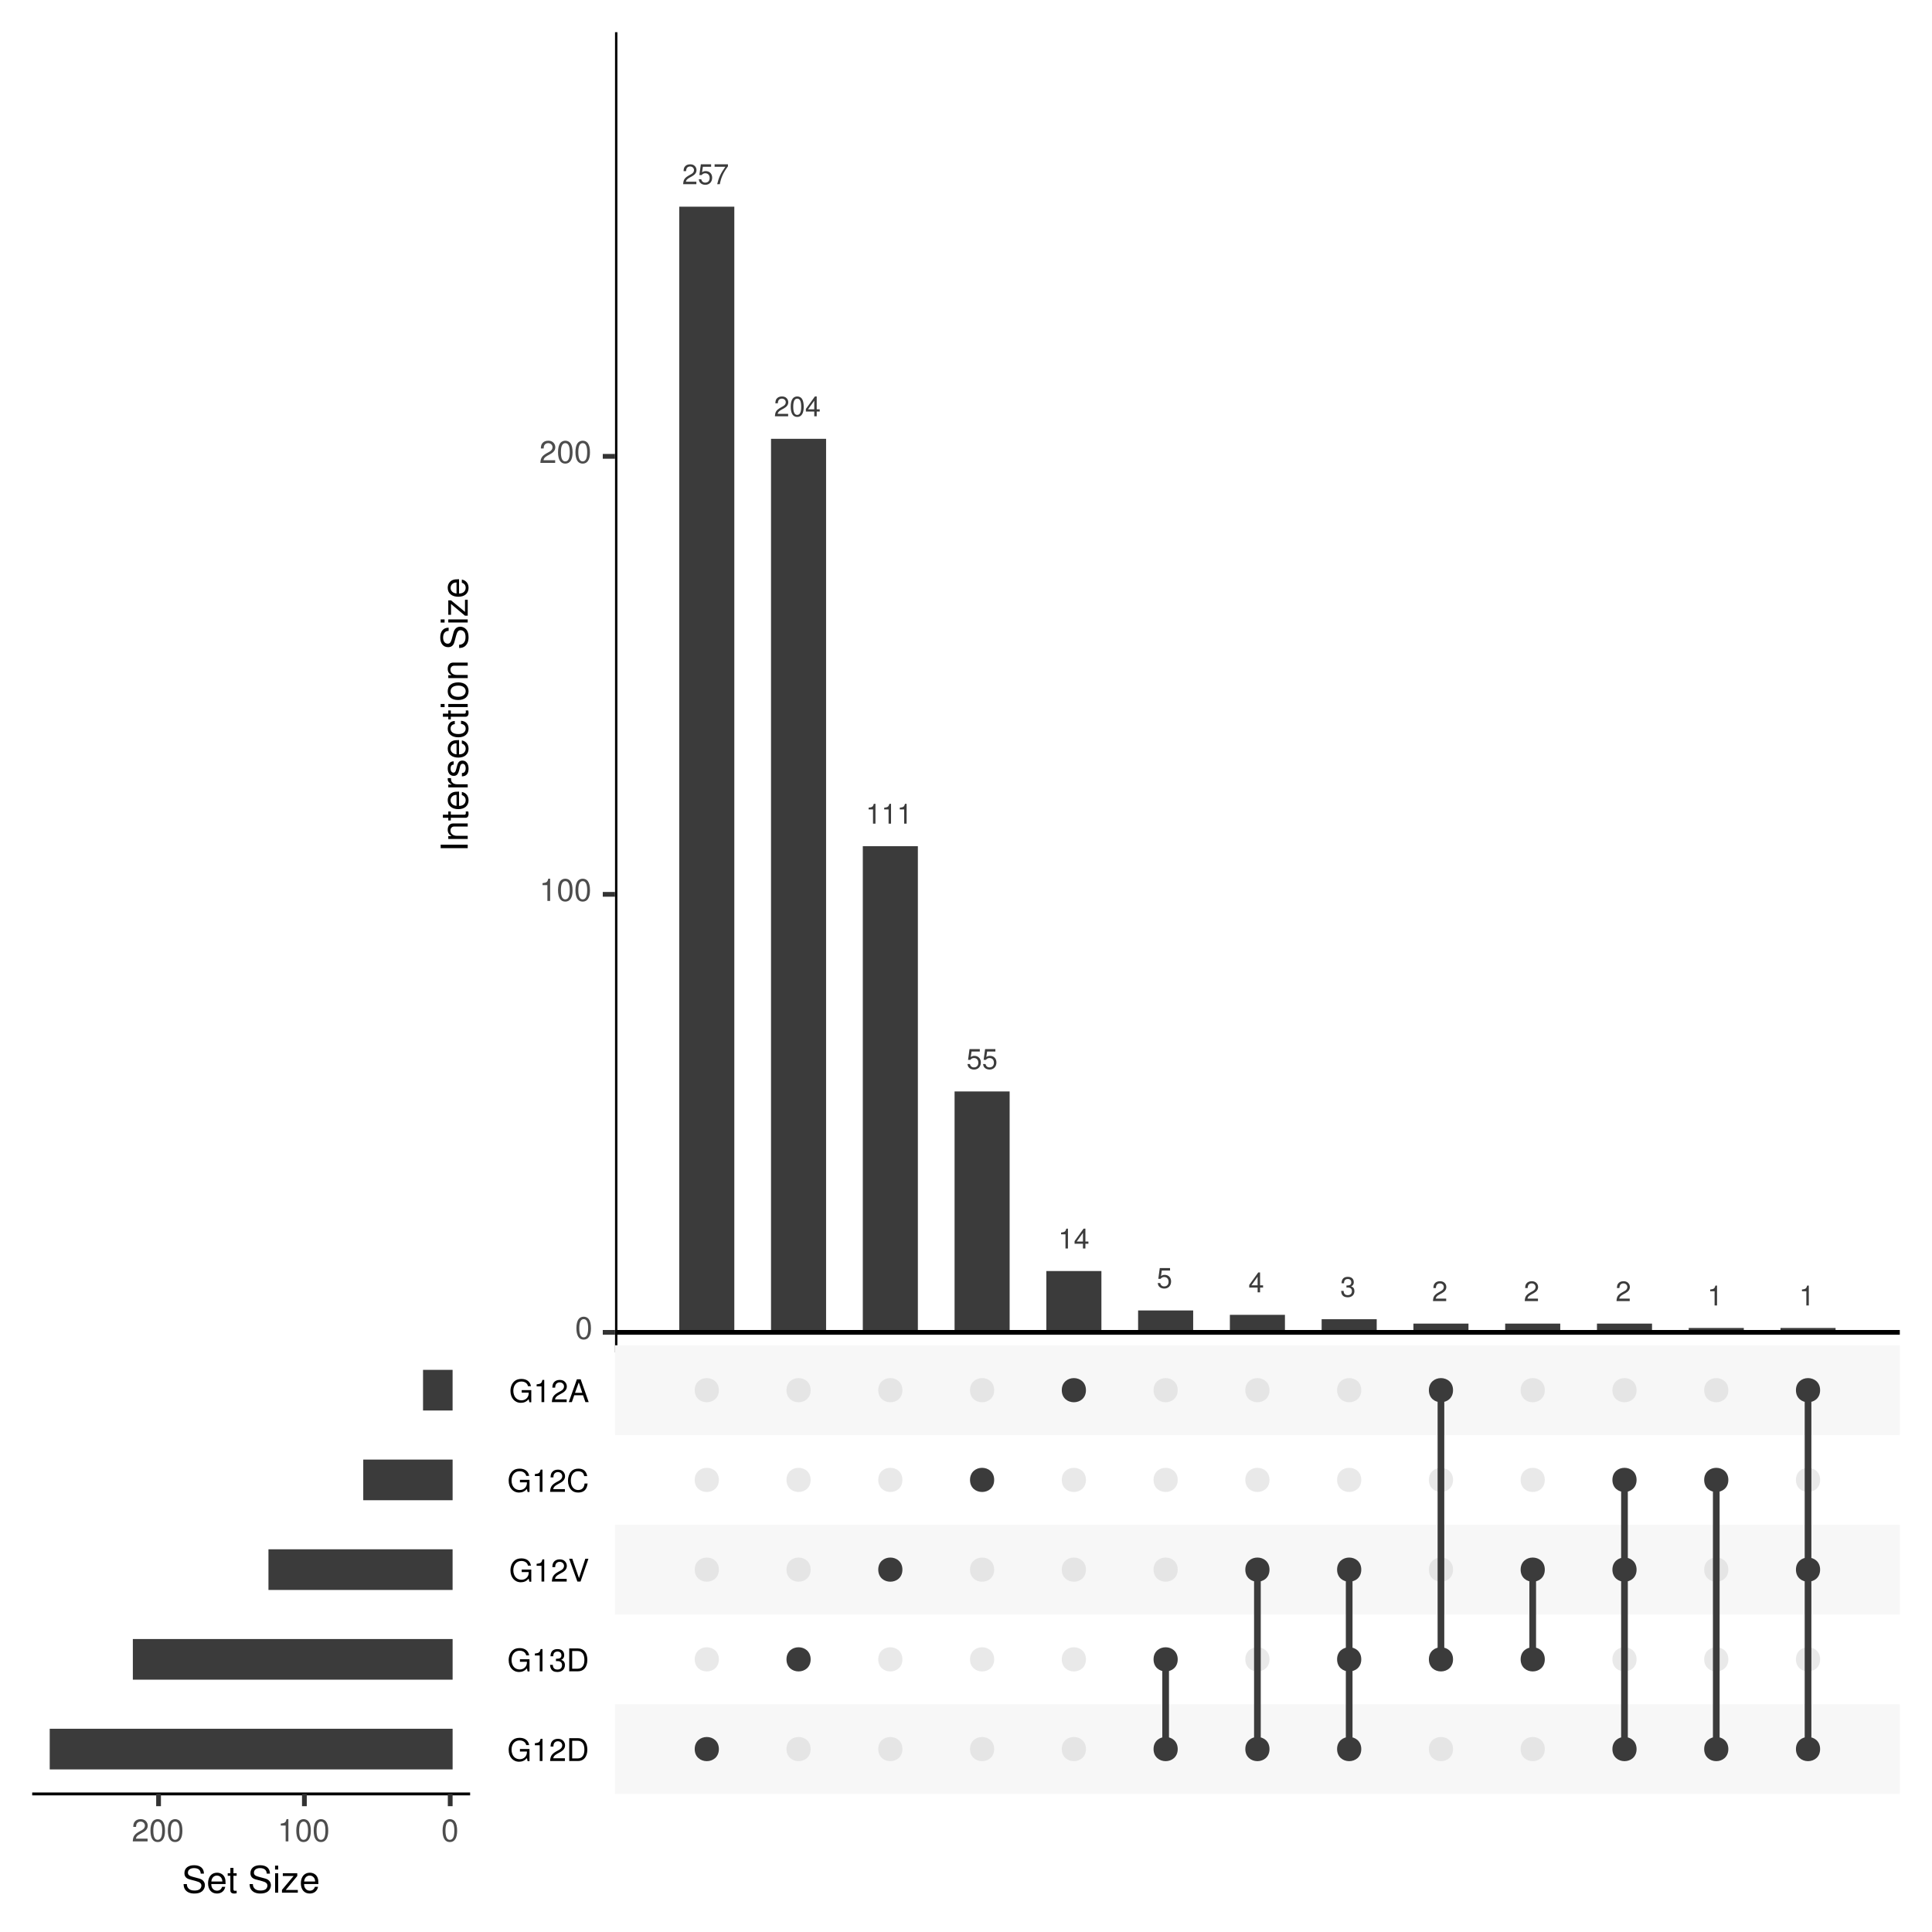 <?xml version="1.0" encoding="UTF-8"?>
<svg xmlns="http://www.w3.org/2000/svg" xmlns:xlink="http://www.w3.org/1999/xlink" width="432pt" height="432pt" viewBox="0 0 432 432" version="1.1">
<defs>
<g>
<symbol overflow="visible" id="glyph0-0">
<path style="stroke:none;" d=""/>
</symbol>
<symbol overflow="visible" id="glyph0-1">
<path style="stroke:none;" d="M 3.172 -0.547 L 0.828 -0.547 C 0.891 -0.906 1.094 -1.141 1.641 -1.453 L 2.266 -1.797 C 2.875 -2.141 3.203 -2.594 3.203 -3.141 C 3.203 -3.516 3.047 -3.859 2.781 -4.094 C 2.531 -4.328 2.203 -4.438 1.781 -4.438 C 1.219 -4.438 0.797 -4.234 0.547 -3.859 C 0.391 -3.625 0.328 -3.359 0.312 -2.906 L 0.859 -2.906 C 0.891 -3.203 0.922 -3.391 1 -3.531 C 1.141 -3.797 1.422 -3.953 1.766 -3.953 C 2.266 -3.953 2.641 -3.609 2.641 -3.125 C 2.641 -2.781 2.438 -2.469 2.031 -2.25 L 1.453 -1.922 C 0.531 -1.391 0.266 -0.984 0.219 0 L 3.172 0 Z M 3.172 -0.547 "/>
</symbol>
<symbol overflow="visible" id="glyph0-2">
<path style="stroke:none;" d="M 2.984 -4.438 L 0.688 -4.438 L 0.359 -2.031 L 0.859 -2.031 C 1.125 -2.328 1.328 -2.438 1.672 -2.438 C 2.281 -2.438 2.656 -2.031 2.656 -1.375 C 2.656 -0.734 2.281 -0.344 1.672 -0.344 C 1.203 -0.344 0.906 -0.594 0.766 -1.094 L 0.219 -1.094 C 0.297 -0.734 0.359 -0.547 0.484 -0.391 C 0.734 -0.047 1.188 0.141 1.688 0.141 C 2.594 0.141 3.219 -0.5 3.219 -1.453 C 3.219 -2.328 2.625 -2.922 1.781 -2.922 C 1.469 -2.922 1.219 -2.844 0.953 -2.656 L 1.141 -3.891 L 2.984 -3.891 Z M 2.984 -4.438 "/>
</symbol>
<symbol overflow="visible" id="glyph0-3">
<path style="stroke:none;" d="M 3.266 -4.438 L 0.281 -4.438 L 0.281 -3.891 L 2.688 -3.891 C 1.625 -2.391 1.203 -1.453 0.859 0 L 1.453 0 C 1.703 -1.422 2.25 -2.641 3.266 -3.984 Z M 3.266 -4.438 "/>
</symbol>
<symbol overflow="visible" id="glyph0-4">
<path style="stroke:none;" d="M 1.719 -4.438 C 1.312 -4.438 0.938 -4.266 0.703 -3.953 C 0.406 -3.562 0.266 -2.969 0.266 -2.156 C 0.266 -0.656 0.766 0.141 1.719 0.141 C 2.656 0.141 3.172 -0.656 3.172 -2.109 C 3.172 -2.969 3.031 -3.547 2.75 -3.953 C 2.516 -4.266 2.141 -4.438 1.719 -4.438 Z M 1.719 -3.953 C 2.312 -3.953 2.609 -3.359 2.609 -2.156 C 2.609 -0.906 2.328 -0.312 1.703 -0.312 C 1.125 -0.312 0.828 -0.922 0.828 -2.141 C 0.828 -3.359 1.125 -3.953 1.719 -3.953 Z M 1.719 -3.953 "/>
</symbol>
<symbol overflow="visible" id="glyph0-5">
<path style="stroke:none;" d="M 2.047 -1.062 L 2.047 0 L 2.594 0 L 2.594 -1.062 L 3.266 -1.062 L 3.266 -1.562 L 2.594 -1.562 L 2.594 -4.438 L 2.188 -4.438 L 0.172 -1.641 L 0.172 -1.062 Z M 2.047 -1.562 L 0.656 -1.562 L 2.047 -3.5 Z M 2.047 -1.562 "/>
</symbol>
<symbol overflow="visible" id="glyph0-6">
<path style="stroke:none;" d="M 1.625 -3.172 L 1.625 0 L 2.172 0 L 2.172 -4.438 L 1.812 -4.438 C 1.609 -3.766 1.484 -3.672 0.641 -3.562 L 0.641 -3.172 Z M 1.625 -3.172 "/>
</symbol>
<symbol overflow="visible" id="glyph0-7">
<path style="stroke:none;" d="M 1.391 -2.031 L 1.453 -2.031 L 1.688 -2.047 C 2.297 -2.047 2.609 -1.766 2.609 -1.234 C 2.609 -0.672 2.266 -0.344 1.688 -0.344 C 1.078 -0.344 0.797 -0.641 0.75 -1.297 L 0.203 -1.297 C 0.219 -0.938 0.281 -0.703 0.391 -0.5 C 0.625 -0.078 1.062 0.141 1.672 0.141 C 2.578 0.141 3.172 -0.406 3.172 -1.234 C 3.172 -1.797 2.953 -2.125 2.422 -2.297 C 2.828 -2.469 3.031 -2.781 3.031 -3.219 C 3.031 -3.984 2.531 -4.438 1.688 -4.438 C 0.797 -4.438 0.312 -3.953 0.297 -3 L 0.844 -3 C 0.859 -3.281 0.875 -3.422 0.953 -3.562 C 1.078 -3.812 1.344 -3.953 1.688 -3.953 C 2.188 -3.953 2.469 -3.672 2.469 -3.203 C 2.469 -2.891 2.359 -2.703 2.125 -2.594 C 1.969 -2.531 1.766 -2.516 1.391 -2.5 Z M 1.391 -2.031 "/>
</symbol>
<symbol overflow="visible" id="glyph1-0">
<path style="stroke:none;" d=""/>
</symbol>
<symbol overflow="visible" id="glyph1-1">
<path style="stroke:none;" d="M 1.922 -4.969 C 1.469 -4.969 1.047 -4.766 0.781 -4.422 C 0.469 -3.984 0.297 -3.312 0.297 -2.406 C 0.297 -0.734 0.859 0.156 1.922 0.156 C 2.969 0.156 3.547 -0.734 3.547 -2.359 C 3.547 -3.328 3.391 -3.969 3.062 -4.422 C 2.812 -4.766 2.391 -4.969 1.922 -4.969 Z M 1.922 -4.422 C 2.594 -4.422 2.922 -3.75 2.922 -2.422 C 2.922 -1.016 2.594 -0.344 1.906 -0.344 C 1.266 -0.344 0.938 -1.031 0.938 -2.391 C 0.938 -3.75 1.266 -4.422 1.922 -4.422 Z M 1.922 -4.422 "/>
</symbol>
<symbol overflow="visible" id="glyph1-2">
<path style="stroke:none;" d="M 1.812 -3.531 L 1.812 0 L 2.422 0 L 2.422 -4.969 L 2.016 -4.969 C 1.812 -4.203 1.672 -4.094 0.719 -3.969 L 0.719 -3.531 Z M 1.812 -3.531 "/>
</symbol>
<symbol overflow="visible" id="glyph1-3">
<path style="stroke:none;" d="M 3.547 -0.609 L 0.938 -0.609 C 1 -1.016 1.219 -1.281 1.828 -1.625 L 2.531 -2.016 C 3.219 -2.391 3.578 -2.891 3.578 -3.5 C 3.578 -3.922 3.406 -4.312 3.109 -4.578 C 2.828 -4.844 2.453 -4.969 1.984 -4.969 C 1.359 -4.969 0.891 -4.734 0.609 -4.312 C 0.438 -4.047 0.359 -3.75 0.344 -3.234 L 0.969 -3.234 C 0.984 -3.578 1.031 -3.781 1.109 -3.938 C 1.281 -4.234 1.594 -4.422 1.969 -4.422 C 2.531 -4.422 2.953 -4.031 2.953 -3.5 C 2.953 -3.094 2.719 -2.766 2.281 -2.516 L 1.625 -2.156 C 0.594 -1.562 0.297 -1.094 0.234 0 L 3.547 0 Z M 3.547 -0.609 "/>
</symbol>
<symbol overflow="visible" id="glyph1-4">
<path style="stroke:none;" d=""/>
</symbol>
<symbol overflow="visible" id="glyph1-5">
<path style="stroke:none;" d="M 4.969 -2.688 L 2.828 -2.688 L 2.828 -2.125 L 4.391 -2.125 L 4.391 -1.984 C 4.391 -1.078 3.719 -0.406 2.781 -0.406 C 2.266 -0.406 1.797 -0.609 1.5 -0.938 C 1.156 -1.297 0.953 -1.906 0.953 -2.531 C 0.953 -3.781 1.672 -4.609 2.75 -4.609 C 3.531 -4.609 4.094 -4.219 4.234 -3.562 L 4.891 -3.562 C 4.719 -4.594 3.922 -5.188 2.766 -5.188 C 2.141 -5.188 1.625 -5.031 1.234 -4.703 C 0.641 -4.203 0.312 -3.422 0.312 -2.5 C 0.312 -0.938 1.266 0.156 2.641 0.156 C 3.344 0.156 3.891 -0.094 4.391 -0.656 L 4.547 0.031 L 4.969 0.031 Z M 4.969 -2.688 "/>
</symbol>
<symbol overflow="visible" id="glyph1-6">
<path style="stroke:none;" d="M 0.625 0 L 2.594 0 C 3.875 0 4.672 -0.969 4.672 -2.562 C 4.672 -4.141 3.891 -5.109 2.594 -5.109 L 0.625 -5.109 Z M 1.281 -0.578 L 1.281 -4.531 L 2.484 -4.531 C 3.484 -4.531 4.016 -3.844 4.016 -2.547 C 4.016 -1.266 3.484 -0.578 2.484 -0.578 Z M 1.281 -0.578 "/>
</symbol>
<symbol overflow="visible" id="glyph1-7">
<path style="stroke:none;" d="M 1.547 -2.281 L 1.891 -2.281 C 2.562 -2.281 2.906 -1.969 2.906 -1.375 C 2.906 -0.75 2.531 -0.391 1.891 -0.391 C 1.219 -0.391 0.875 -0.719 0.844 -1.438 L 0.219 -1.438 C 0.25 -1.047 0.328 -0.781 0.438 -0.562 C 0.688 -0.078 1.188 0.156 1.859 0.156 C 2.891 0.156 3.547 -0.453 3.547 -1.391 C 3.547 -2.016 3.297 -2.359 2.703 -2.562 C 3.156 -2.75 3.391 -3.094 3.391 -3.594 C 3.391 -4.453 2.828 -4.969 1.891 -4.969 C 0.875 -4.969 0.344 -4.422 0.328 -3.359 L 0.938 -3.359 C 0.953 -3.656 0.984 -3.828 1.062 -3.984 C 1.203 -4.25 1.5 -4.422 1.891 -4.422 C 2.438 -4.422 2.766 -4.109 2.766 -3.578 C 2.766 -3.234 2.641 -3.016 2.359 -2.906 C 2.203 -2.828 1.984 -2.812 1.547 -2.797 Z M 1.547 -2.281 "/>
</symbol>
<symbol overflow="visible" id="glyph1-8">
<path style="stroke:none;" d="M 2.75 0 L 4.516 -5.109 L 3.828 -5.109 L 2.406 -0.781 L 0.906 -5.109 L 0.203 -5.109 L 2.047 0 Z M 2.75 0 "/>
</symbol>
<symbol overflow="visible" id="glyph1-9">
<path style="stroke:none;" d="M 4.641 -3.516 C 4.438 -4.641 3.781 -5.188 2.672 -5.188 C 1.984 -5.188 1.422 -4.969 1.047 -4.547 C 0.594 -4.047 0.344 -3.312 0.344 -2.484 C 0.344 -1.656 0.594 -0.938 1.078 -0.438 C 1.469 -0.031 1.969 0.156 2.641 0.156 C 3.891 0.156 4.578 -0.516 4.734 -1.859 L 4.062 -1.859 C 4.016 -1.516 3.938 -1.281 3.844 -1.078 C 3.625 -0.656 3.188 -0.406 2.641 -0.406 C 1.625 -0.406 0.984 -1.219 0.984 -2.5 C 0.984 -3.812 1.609 -4.609 2.594 -4.609 C 3 -4.609 3.391 -4.484 3.594 -4.297 C 3.781 -4.109 3.891 -3.906 3.969 -3.516 Z M 4.641 -3.516 "/>
</symbol>
<symbol overflow="visible" id="glyph1-10">
<path style="stroke:none;" d="M 3.312 -1.531 L 3.844 0 L 4.578 0 L 2.781 -5.109 L 1.938 -5.109 L 0.125 0 L 0.812 0 L 1.344 -1.531 Z M 3.141 -2.078 L 1.516 -2.078 L 2.359 -4.406 Z M 3.141 -2.078 "/>
</symbol>
<symbol overflow="visible" id="glyph2-0">
<path style="stroke:none;" d=""/>
</symbol>
<symbol overflow="visible" id="glyph2-1">
<path style="stroke:none;" d="M -6.047 -1.609 L -6.047 -0.828 L 0 -0.828 L 0 -1.609 Z M -6.047 -1.609 "/>
</symbol>
<symbol overflow="visible" id="glyph2-2">
<path style="stroke:none;" d="M -4.344 -0.578 L 0 -0.578 L 0 -1.281 L -2.391 -1.281 C -3.281 -1.281 -3.859 -1.75 -3.859 -2.453 C -3.859 -3 -3.531 -3.359 -3.016 -3.359 L 0 -3.359 L 0 -4.047 L -3.281 -4.047 C -4 -4.047 -4.469 -3.5 -4.469 -2.656 C -4.469 -2.016 -4.219 -1.594 -3.625 -1.219 L -4.344 -1.219 Z M -4.344 -0.578 "/>
</symbol>
<symbol overflow="visible" id="glyph2-3">
<path style="stroke:none;" d="M -4.344 -2.109 L -4.344 -1.391 L -5.547 -1.391 L -5.547 -0.703 L -4.344 -0.703 L -4.344 -0.109 L -3.781 -0.109 L -3.781 -0.703 L -0.5 -0.703 C -0.062 -0.703 0.188 -1 0.188 -1.547 C 0.188 -1.703 0.172 -1.875 0.125 -2.109 L -0.453 -2.109 C -0.422 -2.016 -0.422 -1.906 -0.422 -1.781 C -0.422 -1.484 -0.5 -1.391 -0.812 -1.391 L -3.781 -1.391 L -3.781 -2.109 Z M -4.344 -2.109 "/>
</symbol>
<symbol overflow="visible" id="glyph2-4">
<path style="stroke:none;" d="M -1.938 -4.25 C -2.609 -4.25 -3 -4.203 -3.328 -4.078 C -4.047 -3.797 -4.469 -3.141 -4.469 -2.328 C -4.469 -1.109 -3.547 -0.328 -2.109 -0.328 C -0.688 -0.328 0.188 -1.094 0.188 -2.312 C 0.188 -3.297 -0.375 -3.984 -1.312 -4.172 L -1.312 -3.469 C -0.75 -3.281 -0.453 -2.891 -0.453 -2.328 C -0.453 -1.891 -0.641 -1.516 -1.016 -1.281 C -1.266 -1.125 -1.516 -1.062 -1.938 -1.047 Z M -2.5 -1.062 C -3.312 -1.125 -3.828 -1.625 -3.828 -2.312 C -3.828 -3 -3.266 -3.516 -2.562 -3.516 C -2.531 -3.516 -2.516 -3.516 -2.5 -3.516 Z M -2.5 -1.062 "/>
</symbol>
<symbol overflow="visible" id="glyph2-5">
<path style="stroke:none;" d="M -4.344 -0.578 L 0 -0.578 L 0 -1.266 L -2.25 -1.266 C -2.875 -1.266 -3.281 -1.422 -3.531 -1.766 C -3.688 -1.969 -3.734 -2.188 -3.734 -2.656 L -4.453 -2.656 C -4.469 -2.547 -4.469 -2.484 -4.469 -2.391 C -4.469 -1.953 -4.203 -1.609 -3.562 -1.219 L -4.344 -1.219 Z M -4.344 -0.578 "/>
</symbol>
<symbol overflow="visible" id="glyph2-6">
<path style="stroke:none;" d="M -3.141 -3.641 C -3.984 -3.625 -4.469 -3.062 -4.469 -2.062 C -4.469 -1.047 -3.953 -0.391 -3.141 -0.391 C -2.469 -0.391 -2.141 -0.734 -1.891 -1.766 L -1.734 -2.422 C -1.625 -2.891 -1.438 -3.094 -1.125 -3.094 C -0.719 -3.094 -0.453 -2.688 -0.453 -2.078 C -0.453 -1.703 -0.562 -1.391 -0.734 -1.219 C -0.859 -1.109 -0.984 -1.047 -1.297 -1.016 L -1.297 -0.281 C -0.297 -0.312 0.188 -0.875 0.188 -2.016 C 0.188 -3.109 -0.344 -3.812 -1.188 -3.812 C -1.828 -3.812 -2.188 -3.438 -2.391 -2.578 L -2.562 -1.922 C -2.688 -1.359 -2.875 -1.109 -3.172 -1.109 C -3.578 -1.109 -3.828 -1.469 -3.828 -2.031 C -3.828 -2.594 -3.594 -2.891 -3.141 -2.906 Z M -3.141 -3.641 "/>
</symbol>
<symbol overflow="visible" id="glyph2-7">
<path style="stroke:none;" d="M -2.891 -3.906 C -3.312 -3.875 -3.578 -3.781 -3.828 -3.625 C -4.234 -3.312 -4.469 -2.797 -4.469 -2.188 C -4.469 -1.016 -3.547 -0.25 -2.094 -0.25 C -0.703 -0.25 0.188 -1 0.188 -2.188 C 0.188 -3.219 -0.438 -3.875 -1.5 -3.953 L -1.5 -3.266 C -0.797 -3.141 -0.453 -2.781 -0.453 -2.203 C -0.453 -1.438 -1.062 -0.984 -2.094 -0.984 C -3.188 -0.984 -3.828 -1.422 -3.828 -2.188 C -3.828 -2.766 -3.5 -3.125 -2.891 -3.203 Z M -2.891 -3.906 "/>
</symbol>
<symbol overflow="visible" id="glyph2-8">
<path style="stroke:none;" d="M -4.344 -1.25 L -4.344 -0.562 L 0 -0.562 L 0 -1.25 Z M -6.047 -1.25 L -6.047 -0.547 L -5.172 -0.547 L -5.172 -1.25 Z M -6.047 -1.25 "/>
</symbol>
<symbol overflow="visible" id="glyph2-9">
<path style="stroke:none;" d="M -4.469 -2.25 C -4.469 -1.031 -3.594 -0.297 -2.141 -0.297 C -0.688 -0.297 0.188 -1.031 0.188 -2.266 C 0.188 -3.484 -0.688 -4.234 -2.109 -4.234 C -3.609 -4.234 -4.469 -3.516 -4.469 -2.25 Z M -3.828 -2.266 C -3.828 -3.047 -3.188 -3.516 -2.109 -3.516 C -1.094 -3.516 -0.453 -3.031 -0.453 -2.266 C -0.453 -1.5 -1.094 -1.016 -2.141 -1.016 C -3.188 -1.016 -3.828 -1.5 -3.828 -2.266 Z M -3.828 -2.266 "/>
</symbol>
<symbol overflow="visible" id="glyph2-10">
<path style="stroke:none;" d=""/>
</symbol>
<symbol overflow="visible" id="glyph2-11">
<path style="stroke:none;" d="M -4.266 -4.938 C -5.453 -4.938 -6.141 -4.125 -6.141 -2.734 C -6.141 -1.406 -5.469 -0.578 -4.375 -0.578 C -3.641 -0.578 -3.172 -0.969 -2.969 -1.766 L -2.562 -3.266 C -2.359 -4.031 -2.062 -4.375 -1.578 -4.375 C -1.266 -4.375 -0.922 -4.203 -0.75 -3.953 C -0.578 -3.703 -0.484 -3.328 -0.484 -2.844 C -0.484 -2.188 -0.641 -1.734 -1 -1.438 C -1.266 -1.219 -1.547 -1.125 -1.922 -1.125 L -1.922 -0.391 C -1.375 -0.406 -1 -0.516 -0.672 -0.75 C -0.109 -1.172 0.188 -1.859 0.188 -2.781 C 0.188 -3.516 0.031 -4.094 -0.281 -4.484 C -0.594 -4.891 -1.141 -5.156 -1.656 -5.156 C -2.406 -5.156 -2.953 -4.688 -3.172 -3.859 L -3.578 -2.344 C -3.781 -1.625 -4.016 -1.359 -4.484 -1.359 C -5.094 -1.359 -5.5 -1.891 -5.5 -2.703 C -5.5 -3.672 -5.062 -4.203 -4.266 -4.219 Z M -4.266 -4.938 "/>
</symbol>
<symbol overflow="visible" id="glyph2-12">
<path style="stroke:none;" d="M -4.344 -3.672 L -4.344 -0.438 L -3.734 -0.438 L -3.734 -2.859 L -0.625 -0.25 L 0 -0.25 L 0 -3.797 L -0.609 -3.797 L -0.609 -1.094 L -3.734 -3.672 Z M -4.344 -3.672 "/>
</symbol>
<symbol overflow="visible" id="glyph3-0">
<path style="stroke:none;" d=""/>
</symbol>
<symbol overflow="visible" id="glyph3-1">
<path style="stroke:none;" d="M 4.938 -4.266 C 4.938 -5.453 4.125 -6.141 2.734 -6.141 C 1.406 -6.141 0.578 -5.469 0.578 -4.375 C 0.578 -3.641 0.969 -3.172 1.766 -2.969 L 3.266 -2.562 C 4.031 -2.359 4.375 -2.062 4.375 -1.578 C 4.375 -1.266 4.203 -0.922 3.953 -0.75 C 3.703 -0.578 3.328 -0.484 2.844 -0.484 C 2.188 -0.484 1.734 -0.641 1.438 -1 C 1.219 -1.266 1.125 -1.547 1.125 -1.922 L 0.391 -1.922 C 0.406 -1.375 0.516 -1 0.75 -0.672 C 1.172 -0.109 1.859 0.188 2.781 0.188 C 3.516 0.188 4.094 0.031 4.484 -0.281 C 4.891 -0.594 5.156 -1.141 5.156 -1.656 C 5.156 -2.406 4.688 -2.953 3.859 -3.172 L 2.344 -3.578 C 1.625 -3.781 1.359 -4.016 1.359 -4.484 C 1.359 -5.094 1.891 -5.5 2.703 -5.5 C 3.672 -5.5 4.203 -5.062 4.219 -4.266 Z M 4.938 -4.266 "/>
</symbol>
<symbol overflow="visible" id="glyph3-2">
<path style="stroke:none;" d="M 4.25 -1.938 C 4.25 -2.609 4.203 -3 4.078 -3.328 C 3.797 -4.047 3.141 -4.469 2.328 -4.469 C 1.109 -4.469 0.328 -3.547 0.328 -2.109 C 0.328 -0.688 1.094 0.188 2.312 0.188 C 3.297 0.188 3.984 -0.375 4.172 -1.312 L 3.469 -1.312 C 3.281 -0.75 2.891 -0.453 2.328 -0.453 C 1.891 -0.453 1.516 -0.641 1.281 -1.016 C 1.125 -1.266 1.062 -1.516 1.047 -1.938 Z M 1.062 -2.5 C 1.125 -3.312 1.625 -3.828 2.312 -3.828 C 3 -3.828 3.516 -3.266 3.516 -2.562 C 3.516 -2.531 3.516 -2.516 3.516 -2.5 Z M 1.062 -2.5 "/>
</symbol>
<symbol overflow="visible" id="glyph3-3">
<path style="stroke:none;" d="M 2.109 -4.344 L 1.391 -4.344 L 1.391 -5.547 L 0.703 -5.547 L 0.703 -4.344 L 0.109 -4.344 L 0.109 -3.781 L 0.703 -3.781 L 0.703 -0.5 C 0.703 -0.062 1 0.188 1.547 0.188 C 1.703 0.188 1.875 0.172 2.109 0.125 L 2.109 -0.453 C 2.016 -0.422 1.906 -0.422 1.781 -0.422 C 1.484 -0.422 1.391 -0.5 1.391 -0.812 L 1.391 -3.781 L 2.109 -3.781 Z M 2.109 -4.344 "/>
</symbol>
<symbol overflow="visible" id="glyph3-4">
<path style="stroke:none;" d=""/>
</symbol>
<symbol overflow="visible" id="glyph3-5">
<path style="stroke:none;" d="M 1.25 -4.344 L 0.562 -4.344 L 0.562 0 L 1.25 0 Z M 1.25 -6.047 L 0.547 -6.047 L 0.547 -5.172 L 1.25 -5.172 Z M 1.25 -6.047 "/>
</symbol>
<symbol overflow="visible" id="glyph3-6">
<path style="stroke:none;" d="M 3.672 -4.344 L 0.438 -4.344 L 0.438 -3.734 L 2.859 -3.734 L 0.25 -0.625 L 0.25 0 L 3.797 0 L 3.797 -0.609 L 1.094 -0.609 L 3.672 -3.734 Z M 3.672 -4.344 "/>
</symbol>
</g>
<clipPath id="clip1">
  <path d="M 86.398 0 L 432 0 L 432 302.398 L 86.398 302.398 Z M 86.398 0 "/>
</clipPath>
<clipPath id="clip2">
  <path d="M 137.52 7.199 L 424.801 7.199 L 424.801 311.758 L 137.52 311.758 Z M 137.52 7.199 "/>
</clipPath>
<clipPath id="clip3">
  <path d="M 137.52 248 L 424.801 248 L 424.801 250 L 137.52 250 Z M 137.52 248 "/>
</clipPath>
<clipPath id="clip4">
  <path d="M 137.52 150 L 424.801 150 L 424.801 152 L 137.52 152 Z M 137.52 150 "/>
</clipPath>
<clipPath id="clip5">
  <path d="M 137.52 52 L 424.801 52 L 424.801 54 L 137.52 54 Z M 137.52 52 "/>
</clipPath>
<clipPath id="clip6">
  <path d="M 137.52 297 L 424.801 297 L 424.801 299 L 137.52 299 Z M 137.52 297 "/>
</clipPath>
<clipPath id="clip7">
  <path d="M 137.52 199 L 424.801 199 L 424.801 201 L 137.52 201 Z M 137.52 199 "/>
</clipPath>
<clipPath id="clip8">
  <path d="M 137.52 101 L 424.801 101 L 424.801 103 L 137.52 103 Z M 137.52 101 "/>
</clipPath>
<clipPath id="clip9">
  <path d="M 137.52 7.199 L 139 7.199 L 139 311.758 L 137.52 311.758 Z M 137.52 7.199 "/>
</clipPath>
<clipPath id="clip10">
  <path d="M 137.52 297 L 424.801 297 L 424.801 299 L 137.52 299 Z M 137.52 297 "/>
</clipPath>
<clipPath id="clip11">
  <path d="M 86.398 302.398 L 432 302.398 L 432 432 L 86.398 432 Z M 86.398 302.398 "/>
</clipPath>
<clipPath id="clip12">
  <path d="M 137.52 300.816 L 424.801 300.816 L 424.801 401.129 L 137.52 401.129 Z M 137.52 300.816 "/>
</clipPath>
<clipPath id="clip13">
  <path d="M 137.52 381 L 424.801 381 L 424.801 401.129 L 137.52 401.129 Z M 137.52 381 "/>
</clipPath>
<clipPath id="clip14">
  <path d="M 137.52 340 L 424.801 340 L 424.801 362 L 137.52 362 Z M 137.52 340 "/>
</clipPath>
<clipPath id="clip15">
  <path d="M 137.52 300.816 L 424.801 300.816 L 424.801 321 L 137.52 321 Z M 137.52 300.816 "/>
</clipPath>
<clipPath id="clip16">
  <path d="M 0 302.398 L 86.398 302.398 L 86.398 432 L 0 432 Z M 0 302.398 "/>
</clipPath>
<clipPath id="clip17">
  <path d="M 7.199 300.816 L 105.121 300.816 L 105.121 401.129 L 7.199 401.129 Z M 7.199 300.816 "/>
</clipPath>
</defs>
<g id="surface531">
<rect x="0" y="0" width="432" height="432" style="fill:rgb(100%,100%,100%);fill-opacity:1;stroke:none;"/>
<g clip-path="url(#clip1)" clip-rule="nonzero">
<path style="fill-rule:nonzero;fill:rgb(100%,100%,100%);fill-opacity:1;stroke-width:1.067;stroke-linecap:round;stroke-linejoin:round;stroke:rgb(100%,100%,100%);stroke-opacity:1;stroke-miterlimit:10;" d="M 86.398 302.398 L 432 302.398 L 432 0 L 86.398 0 Z M 86.398 302.398 "/>
</g>
<g clip-path="url(#clip2)" clip-rule="nonzero">
<path style=" stroke:none;fill-rule:nonzero;fill:rgb(100%,100%,100%);fill-opacity:1;" d="M 137.52 311.762 L 424.801 311.762 L 424.801 7.203 L 137.52 7.203 Z M 137.52 311.762 "/>
</g>
<g clip-path="url(#clip3)" clip-rule="nonzero">
<path style="fill:none;stroke-width:0.533;stroke-linecap:butt;stroke-linejoin:round;stroke:rgb(100%,100%,100%);stroke-opacity:1;stroke-miterlimit:10;" d="M 137.52 248.945 L 424.801 248.945 "/>
</g>
<g clip-path="url(#clip4)" clip-rule="nonzero">
<path style="fill:none;stroke-width:0.533;stroke-linecap:butt;stroke-linejoin:round;stroke:rgb(100%,100%,100%);stroke-opacity:1;stroke-miterlimit:10;" d="M 137.52 151.008 L 424.801 151.008 "/>
</g>
<g clip-path="url(#clip5)" clip-rule="nonzero">
<path style="fill:none;stroke-width:0.533;stroke-linecap:butt;stroke-linejoin:round;stroke:rgb(100%,100%,100%);stroke-opacity:1;stroke-miterlimit:10;" d="M 137.52 53.07 L 424.801 53.07 "/>
</g>
<g clip-path="url(#clip6)" clip-rule="nonzero">
<path style="fill:none;stroke-width:1.067;stroke-linecap:butt;stroke-linejoin:round;stroke:rgb(100%,100%,100%);stroke-opacity:1;stroke-miterlimit:10;" d="M 137.52 297.918 L 424.801 297.918 "/>
</g>
<g clip-path="url(#clip7)" clip-rule="nonzero">
<path style="fill:none;stroke-width:1.067;stroke-linecap:butt;stroke-linejoin:round;stroke:rgb(100%,100%,100%);stroke-opacity:1;stroke-miterlimit:10;" d="M 137.52 199.977 L 424.801 199.977 "/>
</g>
<g clip-path="url(#clip8)" clip-rule="nonzero">
<path style="fill:none;stroke-width:1.067;stroke-linecap:butt;stroke-linejoin:round;stroke:rgb(100%,100%,100%);stroke-opacity:1;stroke-miterlimit:10;" d="M 137.52 102.039 L 424.801 102.039 "/>
</g>
<path style=" stroke:none;fill-rule:nonzero;fill:rgb(23.137%,23.137%,23.137%);fill-opacity:1;" d="M 151.883 297.918 L 164.195 297.918 L 164.195 46.215 L 151.883 46.215 Z M 151.883 297.918 "/>
<path style=" stroke:none;fill-rule:nonzero;fill:rgb(23.137%,23.137%,23.137%);fill-opacity:1;" d="M 172.402 297.918 L 184.715 297.918 L 184.715 98.121 L 172.402 98.121 Z M 172.402 297.918 "/>
<path style=" stroke:none;fill-rule:nonzero;fill:rgb(23.137%,23.137%,23.137%);fill-opacity:1;" d="M 192.926 297.918 L 205.238 297.918 L 205.238 189.207 L 192.926 189.207 Z M 192.926 297.918 "/>
<path style=" stroke:none;fill-rule:nonzero;fill:rgb(23.137%,23.137%,23.137%);fill-opacity:1;" d="M 213.445 297.918 L 225.758 297.918 L 225.758 244.051 L 213.445 244.051 Z M 213.445 297.918 "/>
<path style=" stroke:none;fill-rule:nonzero;fill:rgb(23.137%,23.137%,23.137%);fill-opacity:1;" d="M 233.965 297.918 L 246.277 297.918 L 246.277 284.207 L 233.965 284.207 Z M 233.965 297.918 "/>
<path style=" stroke:none;fill-rule:nonzero;fill:rgb(23.137%,23.137%,23.137%);fill-opacity:1;" d="M 254.484 297.918 L 266.797 297.918 L 266.797 293.02 L 254.484 293.02 Z M 254.484 297.918 "/>
<path style=" stroke:none;fill-rule:nonzero;fill:rgb(23.137%,23.137%,23.137%);fill-opacity:1;" d="M 275.004 297.918 L 287.316 297.918 L 287.316 294 L 275.004 294 Z M 275.004 297.918 "/>
<path style=" stroke:none;fill-rule:nonzero;fill:rgb(23.137%,23.137%,23.137%);fill-opacity:1;" d="M 295.523 297.918 L 307.836 297.918 L 307.836 294.98 L 295.523 294.98 Z M 295.523 297.918 "/>
<path style=" stroke:none;fill-rule:nonzero;fill:rgb(23.137%,23.137%,23.137%);fill-opacity:1;" d="M 316.043 297.918 L 328.355 297.918 L 328.355 295.961 L 316.043 295.961 Z M 316.043 297.918 "/>
<path style=" stroke:none;fill-rule:nonzero;fill:rgb(23.137%,23.137%,23.137%);fill-opacity:1;" d="M 336.562 297.918 L 348.875 297.918 L 348.875 295.961 L 336.562 295.961 Z M 336.562 297.918 "/>
<path style=" stroke:none;fill-rule:nonzero;fill:rgb(23.137%,23.137%,23.137%);fill-opacity:1;" d="M 357.086 297.918 L 369.398 297.918 L 369.398 295.961 L 357.086 295.961 Z M 357.086 297.918 "/>
<path style=" stroke:none;fill-rule:nonzero;fill:rgb(23.137%,23.137%,23.137%);fill-opacity:1;" d="M 377.605 297.918 L 389.918 297.918 L 389.918 296.938 L 377.605 296.938 Z M 377.605 297.918 "/>
<path style=" stroke:none;fill-rule:nonzero;fill:rgb(23.137%,23.137%,23.137%);fill-opacity:1;" d="M 398.125 297.918 L 410.438 297.918 L 410.438 296.938 L 398.125 296.938 Z M 398.125 297.918 "/>
<g style="fill:rgb(23.137%,23.137%,23.137%);fill-opacity:1;">
  <use xlink:href="#glyph0-1" x="152.539" y="41.18"/>
  <use xlink:href="#glyph0-2" x="156.022" y="41.18"/>
  <use xlink:href="#glyph0-3" x="159.506" y="41.18"/>
</g>
<g style="fill:rgb(23.137%,23.137%,23.137%);fill-opacity:1;">
  <use xlink:href="#glyph0-1" x="173.059" y="93.086"/>
  <use xlink:href="#glyph0-4" x="176.542" y="93.086"/>
  <use xlink:href="#glyph0-5" x="180.025" y="93.086"/>
</g>
<g style="fill:rgb(23.137%,23.137%,23.137%);fill-opacity:1;">
  <use xlink:href="#glyph0-6" x="193.582" y="184.168"/>
  <use xlink:href="#glyph0-6" x="197.065" y="184.168"/>
  <use xlink:href="#glyph0-6" x="200.549" y="184.168"/>
</g>
<g style="fill:rgb(23.137%,23.137%,23.137%);fill-opacity:1;">
  <use xlink:href="#glyph0-2" x="216.102" y="239.016"/>
  <use xlink:href="#glyph0-2" x="219.585" y="239.016"/>
</g>
<g style="fill:rgb(23.137%,23.137%,23.137%);fill-opacity:1;">
  <use xlink:href="#glyph0-6" x="236.621" y="279.168"/>
  <use xlink:href="#glyph0-5" x="240.104" y="279.168"/>
</g>
<g style="fill:rgb(23.137%,23.137%,23.137%);fill-opacity:1;">
  <use xlink:href="#glyph0-2" x="258.641" y="287.984"/>
</g>
<g style="fill:rgb(23.137%,23.137%,23.137%);fill-opacity:1;">
  <use xlink:href="#glyph0-5" x="279.16" y="288.965"/>
</g>
<g style="fill:rgb(23.137%,23.137%,23.137%);fill-opacity:1;">
  <use xlink:href="#glyph0-7" x="299.68" y="289.941"/>
</g>
<g style="fill:rgb(23.137%,23.137%,23.137%);fill-opacity:1;">
  <use xlink:href="#glyph0-1" x="320.199" y="290.922"/>
</g>
<g style="fill:rgb(23.137%,23.137%,23.137%);fill-opacity:1;">
  <use xlink:href="#glyph0-1" x="340.719" y="290.922"/>
</g>
<g style="fill:rgb(23.137%,23.137%,23.137%);fill-opacity:1;">
  <use xlink:href="#glyph0-1" x="361.238" y="290.922"/>
</g>
<g style="fill:rgb(23.137%,23.137%,23.137%);fill-opacity:1;">
  <use xlink:href="#glyph0-6" x="381.762" y="291.902"/>
</g>
<g style="fill:rgb(23.137%,23.137%,23.137%);fill-opacity:1;">
  <use xlink:href="#glyph0-6" x="402.281" y="291.902"/>
</g>
<g clip-path="url(#clip9)" clip-rule="nonzero">
<path style="fill:none;stroke-width:1.067;stroke-linecap:butt;stroke-linejoin:round;stroke:rgb(0%,0%,0%);stroke-opacity:1;stroke-miterlimit:10;" d="M 137.52 311.762 L 137.52 7.199 "/>
</g>
<g clip-path="url(#clip10)" clip-rule="nonzero">
<path style="fill:none;stroke-width:1.067;stroke-linecap:butt;stroke-linejoin:round;stroke:rgb(0%,0%,0%);stroke-opacity:1;stroke-miterlimit:10;" d="M 137.52 297.918 L 424.801 297.918 "/>
</g>
<g style="fill:rgb(30.196%,30.196%,30.196%);fill-opacity:1;">
  <use xlink:href="#glyph1-1" x="128.59" y="299.386"/>
</g>
<g style="fill:rgb(30.196%,30.196%,30.196%);fill-opacity:1;">
  <use xlink:href="#glyph1-2" x="120.59" y="201.448"/>
  <use xlink:href="#glyph1-1" x="124.481" y="201.448"/>
  <use xlink:href="#glyph1-1" x="128.373" y="201.448"/>
</g>
<g style="fill:rgb(30.196%,30.196%,30.196%);fill-opacity:1;">
  <use xlink:href="#glyph1-3" x="120.59" y="103.511"/>
  <use xlink:href="#glyph1-1" x="124.481" y="103.511"/>
  <use xlink:href="#glyph1-1" x="128.373" y="103.511"/>
</g>
<path style="fill:none;stroke-width:1.067;stroke-linecap:butt;stroke-linejoin:round;stroke:rgb(20%,20%,20%);stroke-opacity:1;stroke-miterlimit:10;" d="M 134.781 297.918 L 137.52 297.918 "/>
<path style="fill:none;stroke-width:1.067;stroke-linecap:butt;stroke-linejoin:round;stroke:rgb(20%,20%,20%);stroke-opacity:1;stroke-miterlimit:10;" d="M 134.781 199.977 L 137.52 199.977 "/>
<path style="fill:none;stroke-width:1.067;stroke-linecap:butt;stroke-linejoin:round;stroke:rgb(20%,20%,20%);stroke-opacity:1;stroke-miterlimit:10;" d="M 134.781 102.039 L 137.52 102.039 "/>
<g style="fill:rgb(0%,0%,0%);fill-opacity:1;">
  <use xlink:href="#glyph2-1" x="104.582" y="190.48"/>
  <use xlink:href="#glyph2-2" x="104.582" y="188.174"/>
  <use xlink:href="#glyph2-3" x="104.582" y="183.561"/>
  <use xlink:href="#glyph2-4" x="104.582" y="181.254"/>
  <use xlink:href="#glyph2-5" x="104.582" y="176.641"/>
  <use xlink:href="#glyph2-6" x="104.582" y="173.878"/>
  <use xlink:href="#glyph2-4" x="104.582" y="169.729"/>
  <use xlink:href="#glyph2-7" x="104.582" y="165.116"/>
  <use xlink:href="#glyph2-3" x="104.582" y="160.968"/>
  <use xlink:href="#glyph2-8" x="104.582" y="158.661"/>
  <use xlink:href="#glyph2-9" x="104.582" y="156.819"/>
  <use xlink:href="#glyph2-2" x="104.582" y="152.206"/>
  <use xlink:href="#glyph2-10" x="104.582" y="147.593"/>
  <use xlink:href="#glyph2-11" x="104.582" y="145.286"/>
  <use xlink:href="#glyph2-8" x="104.582" y="139.752"/>
  <use xlink:href="#glyph2-12" x="104.582" y="137.91"/>
  <use xlink:href="#glyph2-4" x="104.582" y="133.762"/>
</g>
<g clip-path="url(#clip11)" clip-rule="nonzero">
<path style="fill-rule:nonzero;fill:rgb(100%,100%,100%);fill-opacity:1;stroke-width:1.067;stroke-linecap:round;stroke-linejoin:round;stroke:rgb(100%,100%,100%);stroke-opacity:1;stroke-miterlimit:10;" d="M 86.398 432 L 432 432 L 432 302.398 L 86.398 302.398 Z M 86.398 432 "/>
</g>
<g clip-path="url(#clip12)" clip-rule="nonzero">
<path style=" stroke:none;fill-rule:nonzero;fill:rgb(100%,100%,100%);fill-opacity:1;" d="M 137.52 401.129 L 424.801 401.129 L 424.801 300.816 L 137.52 300.816 Z M 137.52 401.129 "/>
</g>
<g clip-path="url(#clip13)" clip-rule="nonzero">
<path style=" stroke:none;fill-rule:nonzero;fill:rgb(87.843%,87.843%,87.843%);fill-opacity:0.251;" d="M 137.52 401.129 L 424.801 401.129 L 424.801 381.066 L 137.52 381.066 Z M 137.52 401.129 "/>
</g>
<g clip-path="url(#clip14)" clip-rule="nonzero">
<path style=" stroke:none;fill-rule:nonzero;fill:rgb(87.843%,87.843%,87.843%);fill-opacity:0.251;" d="M 137.52 361.004 L 424.801 361.004 L 424.801 340.941 L 137.52 340.941 Z M 137.52 361.004 "/>
</g>
<g clip-path="url(#clip15)" clip-rule="nonzero">
<path style=" stroke:none;fill-rule:nonzero;fill:rgb(87.843%,87.843%,87.843%);fill-opacity:0.251;" d="M 137.52 320.879 L 424.801 320.879 L 424.801 300.816 L 137.52 300.816 Z M 137.52 320.879 "/>
</g>
<path style=" stroke:none;fill-rule:nonzero;fill:rgb(23.137%,23.137%,23.137%);fill-opacity:1;" d="M 160.742 391.098 C 160.742 394.699 155.34 394.699 155.34 391.098 C 155.34 387.496 160.742 387.496 160.742 391.098 "/>
<path style=" stroke:none;fill-rule:nonzero;fill:rgb(83.137%,83.137%,83.137%);fill-opacity:0.502;" d="M 160.742 371.035 C 160.742 374.637 155.34 374.637 155.34 371.035 C 155.34 367.434 160.742 367.434 160.742 371.035 "/>
<path style=" stroke:none;fill-rule:nonzero;fill:rgb(83.137%,83.137%,83.137%);fill-opacity:0.502;" d="M 160.742 350.973 C 160.742 354.574 155.34 354.574 155.34 350.973 C 155.34 347.371 160.742 347.371 160.742 350.973 "/>
<path style=" stroke:none;fill-rule:nonzero;fill:rgb(83.137%,83.137%,83.137%);fill-opacity:0.502;" d="M 160.742 330.91 C 160.742 334.512 155.34 334.512 155.34 330.91 C 155.34 327.309 160.742 327.309 160.742 330.91 "/>
<path style=" stroke:none;fill-rule:nonzero;fill:rgb(83.137%,83.137%,83.137%);fill-opacity:0.502;" d="M 160.742 310.848 C 160.742 314.449 155.34 314.449 155.34 310.848 C 155.34 307.246 160.742 307.246 160.742 310.848 "/>
<path style=" stroke:none;fill-rule:nonzero;fill:rgb(83.137%,83.137%,83.137%);fill-opacity:0.502;" d="M 181.262 391.098 C 181.262 394.699 175.859 394.699 175.859 391.098 C 175.859 387.496 181.262 387.496 181.262 391.098 "/>
<path style=" stroke:none;fill-rule:nonzero;fill:rgb(23.137%,23.137%,23.137%);fill-opacity:1;" d="M 181.262 371.035 C 181.262 374.637 175.859 374.637 175.859 371.035 C 175.859 367.434 181.262 367.434 181.262 371.035 "/>
<path style=" stroke:none;fill-rule:nonzero;fill:rgb(83.137%,83.137%,83.137%);fill-opacity:0.502;" d="M 181.262 350.973 C 181.262 354.574 175.859 354.574 175.859 350.973 C 175.859 347.371 181.262 347.371 181.262 350.973 "/>
<path style=" stroke:none;fill-rule:nonzero;fill:rgb(83.137%,83.137%,83.137%);fill-opacity:0.502;" d="M 181.262 330.91 C 181.262 334.512 175.859 334.512 175.859 330.91 C 175.859 327.309 181.262 327.309 181.262 330.91 "/>
<path style=" stroke:none;fill-rule:nonzero;fill:rgb(83.137%,83.137%,83.137%);fill-opacity:0.502;" d="M 181.262 310.848 C 181.262 314.449 175.859 314.449 175.859 310.848 C 175.859 307.246 181.262 307.246 181.262 310.848 "/>
<path style=" stroke:none;fill-rule:nonzero;fill:rgb(83.137%,83.137%,83.137%);fill-opacity:0.502;" d="M 201.781 391.098 C 201.781 394.699 196.379 394.699 196.379 391.098 C 196.379 387.496 201.781 387.496 201.781 391.098 "/>
<path style=" stroke:none;fill-rule:nonzero;fill:rgb(83.137%,83.137%,83.137%);fill-opacity:0.502;" d="M 201.781 371.035 C 201.781 374.637 196.379 374.637 196.379 371.035 C 196.379 367.434 201.781 367.434 201.781 371.035 "/>
<path style=" stroke:none;fill-rule:nonzero;fill:rgb(23.137%,23.137%,23.137%);fill-opacity:1;" d="M 201.781 350.973 C 201.781 354.574 196.379 354.574 196.379 350.973 C 196.379 347.371 201.781 347.371 201.781 350.973 "/>
<path style=" stroke:none;fill-rule:nonzero;fill:rgb(83.137%,83.137%,83.137%);fill-opacity:0.502;" d="M 201.781 330.91 C 201.781 334.512 196.379 334.512 196.379 330.91 C 196.379 327.309 201.781 327.309 201.781 330.91 "/>
<path style=" stroke:none;fill-rule:nonzero;fill:rgb(83.137%,83.137%,83.137%);fill-opacity:0.502;" d="M 201.781 310.848 C 201.781 314.449 196.379 314.449 196.379 310.848 C 196.379 307.246 201.781 307.246 201.781 310.848 "/>
<path style=" stroke:none;fill-rule:nonzero;fill:rgb(83.137%,83.137%,83.137%);fill-opacity:0.502;" d="M 222.301 391.098 C 222.301 394.699 216.898 394.699 216.898 391.098 C 216.898 387.496 222.301 387.496 222.301 391.098 "/>
<path style=" stroke:none;fill-rule:nonzero;fill:rgb(83.137%,83.137%,83.137%);fill-opacity:0.502;" d="M 222.301 371.035 C 222.301 374.637 216.898 374.637 216.898 371.035 C 216.898 367.434 222.301 367.434 222.301 371.035 "/>
<path style=" stroke:none;fill-rule:nonzero;fill:rgb(83.137%,83.137%,83.137%);fill-opacity:0.502;" d="M 222.301 350.973 C 222.301 354.574 216.898 354.574 216.898 350.973 C 216.898 347.371 222.301 347.371 222.301 350.973 "/>
<path style=" stroke:none;fill-rule:nonzero;fill:rgb(23.137%,23.137%,23.137%);fill-opacity:1;" d="M 222.301 330.91 C 222.301 334.512 216.898 334.512 216.898 330.91 C 216.898 327.309 222.301 327.309 222.301 330.91 "/>
<path style=" stroke:none;fill-rule:nonzero;fill:rgb(83.137%,83.137%,83.137%);fill-opacity:0.502;" d="M 222.301 310.848 C 222.301 314.449 216.898 314.449 216.898 310.848 C 216.898 307.246 222.301 307.246 222.301 310.848 "/>
<path style=" stroke:none;fill-rule:nonzero;fill:rgb(83.137%,83.137%,83.137%);fill-opacity:0.502;" d="M 242.82 391.098 C 242.82 394.699 237.418 394.699 237.418 391.098 C 237.418 387.496 242.82 387.496 242.82 391.098 "/>
<path style=" stroke:none;fill-rule:nonzero;fill:rgb(83.137%,83.137%,83.137%);fill-opacity:0.502;" d="M 242.82 371.035 C 242.82 374.637 237.418 374.637 237.418 371.035 C 237.418 367.434 242.82 367.434 242.82 371.035 "/>
<path style=" stroke:none;fill-rule:nonzero;fill:rgb(83.137%,83.137%,83.137%);fill-opacity:0.502;" d="M 242.82 350.973 C 242.82 354.574 237.418 354.574 237.418 350.973 C 237.418 347.371 242.82 347.371 242.82 350.973 "/>
<path style=" stroke:none;fill-rule:nonzero;fill:rgb(83.137%,83.137%,83.137%);fill-opacity:0.502;" d="M 242.82 330.91 C 242.82 334.512 237.418 334.512 237.418 330.91 C 237.418 327.309 242.82 327.309 242.82 330.91 "/>
<path style=" stroke:none;fill-rule:nonzero;fill:rgb(23.137%,23.137%,23.137%);fill-opacity:1;" d="M 242.82 310.848 C 242.82 314.449 237.418 314.449 237.418 310.848 C 237.418 307.246 242.82 307.246 242.82 310.848 "/>
<path style=" stroke:none;fill-rule:nonzero;fill:rgb(23.137%,23.137%,23.137%);fill-opacity:1;" d="M 263.34 391.098 C 263.34 394.699 257.938 394.699 257.938 391.098 C 257.938 387.496 263.34 387.496 263.34 391.098 "/>
<path style=" stroke:none;fill-rule:nonzero;fill:rgb(23.137%,23.137%,23.137%);fill-opacity:1;" d="M 263.34 371.035 C 263.34 374.637 257.938 374.637 257.938 371.035 C 257.938 367.434 263.34 367.434 263.34 371.035 "/>
<path style=" stroke:none;fill-rule:nonzero;fill:rgb(83.137%,83.137%,83.137%);fill-opacity:0.502;" d="M 263.34 350.973 C 263.34 354.574 257.938 354.574 257.938 350.973 C 257.938 347.371 263.34 347.371 263.34 350.973 "/>
<path style=" stroke:none;fill-rule:nonzero;fill:rgb(83.137%,83.137%,83.137%);fill-opacity:0.502;" d="M 263.34 330.91 C 263.34 334.512 257.938 334.512 257.938 330.91 C 257.938 327.309 263.34 327.309 263.34 330.91 "/>
<path style=" stroke:none;fill-rule:nonzero;fill:rgb(83.137%,83.137%,83.137%);fill-opacity:0.502;" d="M 263.34 310.848 C 263.34 314.449 257.938 314.449 257.938 310.848 C 257.938 307.246 263.34 307.246 263.34 310.848 "/>
<path style=" stroke:none;fill-rule:nonzero;fill:rgb(23.137%,23.137%,23.137%);fill-opacity:1;" d="M 283.863 391.098 C 283.863 394.699 278.457 394.699 278.457 391.098 C 278.457 387.496 283.863 387.496 283.863 391.098 "/>
<path style=" stroke:none;fill-rule:nonzero;fill:rgb(83.137%,83.137%,83.137%);fill-opacity:0.502;" d="M 283.863 371.035 C 283.863 374.637 278.457 374.637 278.457 371.035 C 278.457 367.434 283.863 367.434 283.863 371.035 "/>
<path style=" stroke:none;fill-rule:nonzero;fill:rgb(23.137%,23.137%,23.137%);fill-opacity:1;" d="M 283.863 350.973 C 283.863 354.574 278.457 354.574 278.457 350.973 C 278.457 347.371 283.863 347.371 283.863 350.973 "/>
<path style=" stroke:none;fill-rule:nonzero;fill:rgb(83.137%,83.137%,83.137%);fill-opacity:0.502;" d="M 283.863 330.91 C 283.863 334.512 278.457 334.512 278.457 330.91 C 278.457 327.309 283.863 327.309 283.863 330.91 "/>
<path style=" stroke:none;fill-rule:nonzero;fill:rgb(83.137%,83.137%,83.137%);fill-opacity:0.502;" d="M 283.863 310.848 C 283.863 314.449 278.457 314.449 278.457 310.848 C 278.457 307.246 283.863 307.246 283.863 310.848 "/>
<path style=" stroke:none;fill-rule:nonzero;fill:rgb(23.137%,23.137%,23.137%);fill-opacity:1;" d="M 304.383 391.098 C 304.383 394.699 298.977 394.699 298.977 391.098 C 298.977 387.496 304.383 387.496 304.383 391.098 "/>
<path style=" stroke:none;fill-rule:nonzero;fill:rgb(23.137%,23.137%,23.137%);fill-opacity:1;" d="M 304.383 371.035 C 304.383 374.637 298.977 374.637 298.977 371.035 C 298.977 367.434 304.383 367.434 304.383 371.035 "/>
<path style=" stroke:none;fill-rule:nonzero;fill:rgb(23.137%,23.137%,23.137%);fill-opacity:1;" d="M 304.383 350.973 C 304.383 354.574 298.977 354.574 298.977 350.973 C 298.977 347.371 304.383 347.371 304.383 350.973 "/>
<path style=" stroke:none;fill-rule:nonzero;fill:rgb(83.137%,83.137%,83.137%);fill-opacity:0.502;" d="M 304.383 330.91 C 304.383 334.512 298.977 334.512 298.977 330.91 C 298.977 327.309 304.383 327.309 304.383 330.91 "/>
<path style=" stroke:none;fill-rule:nonzero;fill:rgb(83.137%,83.137%,83.137%);fill-opacity:0.502;" d="M 304.383 310.848 C 304.383 314.449 298.977 314.449 298.977 310.848 C 298.977 307.246 304.383 307.246 304.383 310.848 "/>
<path style=" stroke:none;fill-rule:nonzero;fill:rgb(83.137%,83.137%,83.137%);fill-opacity:0.502;" d="M 324.902 391.098 C 324.902 394.699 319.5 394.699 319.5 391.098 C 319.5 387.496 324.902 387.496 324.902 391.098 "/>
<path style=" stroke:none;fill-rule:nonzero;fill:rgb(23.137%,23.137%,23.137%);fill-opacity:1;" d="M 324.902 371.035 C 324.902 374.637 319.5 374.637 319.5 371.035 C 319.5 367.434 324.902 367.434 324.902 371.035 "/>
<path style=" stroke:none;fill-rule:nonzero;fill:rgb(83.137%,83.137%,83.137%);fill-opacity:0.502;" d="M 324.902 350.973 C 324.902 354.574 319.5 354.574 319.5 350.973 C 319.5 347.371 324.902 347.371 324.902 350.973 "/>
<path style=" stroke:none;fill-rule:nonzero;fill:rgb(83.137%,83.137%,83.137%);fill-opacity:0.502;" d="M 324.902 330.91 C 324.902 334.512 319.5 334.512 319.5 330.91 C 319.5 327.309 324.902 327.309 324.902 330.91 "/>
<path style=" stroke:none;fill-rule:nonzero;fill:rgb(23.137%,23.137%,23.137%);fill-opacity:1;" d="M 324.902 310.848 C 324.902 314.449 319.5 314.449 319.5 310.848 C 319.5 307.246 324.902 307.246 324.902 310.848 "/>
<path style=" stroke:none;fill-rule:nonzero;fill:rgb(83.137%,83.137%,83.137%);fill-opacity:0.502;" d="M 345.422 391.098 C 345.422 394.699 340.02 394.699 340.02 391.098 C 340.02 387.496 345.422 387.496 345.422 391.098 "/>
<path style=" stroke:none;fill-rule:nonzero;fill:rgb(23.137%,23.137%,23.137%);fill-opacity:1;" d="M 345.422 371.035 C 345.422 374.637 340.02 374.637 340.02 371.035 C 340.02 367.434 345.422 367.434 345.422 371.035 "/>
<path style=" stroke:none;fill-rule:nonzero;fill:rgb(23.137%,23.137%,23.137%);fill-opacity:1;" d="M 345.422 350.973 C 345.422 354.574 340.02 354.574 340.02 350.973 C 340.02 347.371 345.422 347.371 345.422 350.973 "/>
<path style=" stroke:none;fill-rule:nonzero;fill:rgb(83.137%,83.137%,83.137%);fill-opacity:0.502;" d="M 345.422 330.91 C 345.422 334.512 340.02 334.512 340.02 330.91 C 340.02 327.309 345.422 327.309 345.422 330.91 "/>
<path style=" stroke:none;fill-rule:nonzero;fill:rgb(83.137%,83.137%,83.137%);fill-opacity:0.502;" d="M 345.422 310.848 C 345.422 314.449 340.02 314.449 340.02 310.848 C 340.02 307.246 345.422 307.246 345.422 310.848 "/>
<path style=" stroke:none;fill-rule:nonzero;fill:rgb(23.137%,23.137%,23.137%);fill-opacity:1;" d="M 365.941 391.098 C 365.941 394.699 360.539 394.699 360.539 391.098 C 360.539 387.496 365.941 387.496 365.941 391.098 "/>
<path style=" stroke:none;fill-rule:nonzero;fill:rgb(83.137%,83.137%,83.137%);fill-opacity:0.502;" d="M 365.941 371.035 C 365.941 374.637 360.539 374.637 360.539 371.035 C 360.539 367.434 365.941 367.434 365.941 371.035 "/>
<path style=" stroke:none;fill-rule:nonzero;fill:rgb(23.137%,23.137%,23.137%);fill-opacity:1;" d="M 365.941 350.973 C 365.941 354.574 360.539 354.574 360.539 350.973 C 360.539 347.371 365.941 347.371 365.941 350.973 "/>
<path style=" stroke:none;fill-rule:nonzero;fill:rgb(23.137%,23.137%,23.137%);fill-opacity:1;" d="M 365.941 330.91 C 365.941 334.512 360.539 334.512 360.539 330.91 C 360.539 327.309 365.941 327.309 365.941 330.91 "/>
<path style=" stroke:none;fill-rule:nonzero;fill:rgb(83.137%,83.137%,83.137%);fill-opacity:0.502;" d="M 365.941 310.848 C 365.941 314.449 360.539 314.449 360.539 310.848 C 360.539 307.246 365.941 307.246 365.941 310.848 "/>
<path style=" stroke:none;fill-rule:nonzero;fill:rgb(23.137%,23.137%,23.137%);fill-opacity:1;" d="M 386.461 391.098 C 386.461 394.699 381.059 394.699 381.059 391.098 C 381.059 387.496 386.461 387.496 386.461 391.098 "/>
<path style=" stroke:none;fill-rule:nonzero;fill:rgb(83.137%,83.137%,83.137%);fill-opacity:0.502;" d="M 386.461 371.035 C 386.461 374.637 381.059 374.637 381.059 371.035 C 381.059 367.434 386.461 367.434 386.461 371.035 "/>
<path style=" stroke:none;fill-rule:nonzero;fill:rgb(83.137%,83.137%,83.137%);fill-opacity:0.502;" d="M 386.461 350.973 C 386.461 354.574 381.059 354.574 381.059 350.973 C 381.059 347.371 386.461 347.371 386.461 350.973 "/>
<path style=" stroke:none;fill-rule:nonzero;fill:rgb(23.137%,23.137%,23.137%);fill-opacity:1;" d="M 386.461 330.91 C 386.461 334.512 381.059 334.512 381.059 330.91 C 381.059 327.309 386.461 327.309 386.461 330.91 "/>
<path style=" stroke:none;fill-rule:nonzero;fill:rgb(83.137%,83.137%,83.137%);fill-opacity:0.502;" d="M 386.461 310.848 C 386.461 314.449 381.059 314.449 381.059 310.848 C 381.059 307.246 386.461 307.246 386.461 310.848 "/>
<path style=" stroke:none;fill-rule:nonzero;fill:rgb(23.137%,23.137%,23.137%);fill-opacity:1;" d="M 406.98 391.098 C 406.98 394.699 401.578 394.699 401.578 391.098 C 401.578 387.496 406.98 387.496 406.98 391.098 "/>
<path style=" stroke:none;fill-rule:nonzero;fill:rgb(83.137%,83.137%,83.137%);fill-opacity:0.502;" d="M 406.98 371.035 C 406.98 374.637 401.578 374.637 401.578 371.035 C 401.578 367.434 406.98 367.434 406.98 371.035 "/>
<path style=" stroke:none;fill-rule:nonzero;fill:rgb(23.137%,23.137%,23.137%);fill-opacity:1;" d="M 406.98 350.973 C 406.98 354.574 401.578 354.574 401.578 350.973 C 401.578 347.371 406.98 347.371 406.98 350.973 "/>
<path style=" stroke:none;fill-rule:nonzero;fill:rgb(83.137%,83.137%,83.137%);fill-opacity:0.502;" d="M 406.98 330.91 C 406.98 334.512 401.578 334.512 401.578 330.91 C 401.578 327.309 406.98 327.309 406.98 330.91 "/>
<path style=" stroke:none;fill-rule:nonzero;fill:rgb(23.137%,23.137%,23.137%);fill-opacity:1;" d="M 406.98 310.848 C 406.98 314.449 401.578 314.449 401.578 310.848 C 401.578 307.246 406.98 307.246 406.98 310.848 "/>
<path style="fill:none;stroke-width:1.494;stroke-linecap:butt;stroke-linejoin:round;stroke:rgb(23.137%,23.137%,23.137%);stroke-opacity:1;stroke-miterlimit:10;" d="M 342.719 371.035 L 342.719 350.973 "/>
<path style="fill:none;stroke-width:1.494;stroke-linecap:butt;stroke-linejoin:round;stroke:rgb(23.137%,23.137%,23.137%);stroke-opacity:1;stroke-miterlimit:10;" d="M 363.238 391.098 L 363.238 330.91 "/>
<path style="fill:none;stroke-width:1.494;stroke-linecap:butt;stroke-linejoin:round;stroke:rgb(23.137%,23.137%,23.137%);stroke-opacity:1;stroke-miterlimit:10;" d="M 383.762 391.098 L 383.762 330.91 "/>
<path style="fill:none;stroke-width:1.494;stroke-linecap:butt;stroke-linejoin:round;stroke:rgb(23.137%,23.137%,23.137%);stroke-opacity:1;stroke-miterlimit:10;" d="M 404.281 391.098 L 404.281 310.848 "/>
<path style="fill:none;stroke-width:1.494;stroke-linecap:butt;stroke-linejoin:round;stroke:rgb(23.137%,23.137%,23.137%);stroke-opacity:1;stroke-miterlimit:10;" d="M 260.641 391.098 L 260.641 371.035 "/>
<path style="fill:none;stroke-width:1.494;stroke-linecap:butt;stroke-linejoin:round;stroke:rgb(23.137%,23.137%,23.137%);stroke-opacity:1;stroke-miterlimit:10;" d="M 281.16 391.098 L 281.16 350.973 "/>
<path style="fill:none;stroke-width:1.494;stroke-linecap:butt;stroke-linejoin:round;stroke:rgb(23.137%,23.137%,23.137%);stroke-opacity:1;stroke-miterlimit:10;" d="M 301.68 391.098 L 301.68 350.973 "/>
<path style="fill:none;stroke-width:1.494;stroke-linecap:butt;stroke-linejoin:round;stroke:rgb(23.137%,23.137%,23.137%);stroke-opacity:1;stroke-miterlimit:10;" d="M 322.199 371.035 L 322.199 310.848 "/>
<g style="fill:rgb(0%,0%,0%);fill-opacity:1;">
  <use xlink:href="#glyph1-4" x="107.59" y="393.769"/>
  <use xlink:href="#glyph1-4" x="109.536" y="393.769"/>
  <use xlink:href="#glyph1-4" x="111.482" y="393.769"/>
  <use xlink:href="#glyph1-5" x="113.429" y="393.769"/>
  <use xlink:href="#glyph1-2" x="118.875" y="393.769"/>
  <use xlink:href="#glyph1-3" x="122.767" y="393.769"/>
  <use xlink:href="#glyph1-6" x="126.658" y="393.769"/>
</g>
<g style="fill:rgb(0%,0%,0%);fill-opacity:1;">
  <use xlink:href="#glyph1-4" x="107.59" y="373.706"/>
  <use xlink:href="#glyph1-4" x="109.536" y="373.706"/>
  <use xlink:href="#glyph1-4" x="111.482" y="373.706"/>
  <use xlink:href="#glyph1-5" x="113.429" y="373.706"/>
  <use xlink:href="#glyph1-2" x="118.875" y="373.706"/>
  <use xlink:href="#glyph1-7" x="122.767" y="373.706"/>
  <use xlink:href="#glyph1-6" x="126.658" y="373.706"/>
</g>
<g style="fill:rgb(0%,0%,0%);fill-opacity:1;">
  <use xlink:href="#glyph1-4" x="107.988" y="353.644"/>
  <use xlink:href="#glyph1-4" x="109.935" y="353.644"/>
  <use xlink:href="#glyph1-4" x="111.881" y="353.644"/>
  <use xlink:href="#glyph1-5" x="113.827" y="353.644"/>
  <use xlink:href="#glyph1-2" x="119.273" y="353.644"/>
  <use xlink:href="#glyph1-3" x="123.165" y="353.644"/>
  <use xlink:href="#glyph1-8" x="127.057" y="353.644"/>
</g>
<g style="fill:rgb(0%,0%,0%);fill-opacity:1;">
  <use xlink:href="#glyph1-4" x="107.59" y="333.581"/>
  <use xlink:href="#glyph1-4" x="109.536" y="333.581"/>
  <use xlink:href="#glyph1-4" x="111.482" y="333.581"/>
  <use xlink:href="#glyph1-5" x="113.429" y="333.581"/>
  <use xlink:href="#glyph1-2" x="118.875" y="333.581"/>
  <use xlink:href="#glyph1-3" x="122.767" y="333.581"/>
  <use xlink:href="#glyph1-9" x="126.658" y="333.581"/>
</g>
<g style="fill:rgb(0%,0%,0%);fill-opacity:1;">
  <use xlink:href="#glyph1-4" x="107.988" y="313.519"/>
  <use xlink:href="#glyph1-4" x="109.935" y="313.519"/>
  <use xlink:href="#glyph1-4" x="111.881" y="313.519"/>
  <use xlink:href="#glyph1-5" x="113.827" y="313.519"/>
  <use xlink:href="#glyph1-2" x="119.273" y="313.519"/>
  <use xlink:href="#glyph1-3" x="123.165" y="313.519"/>
  <use xlink:href="#glyph1-10" x="127.057" y="313.519"/>
</g>
<g clip-path="url(#clip16)" clip-rule="nonzero">
<path style="fill-rule:nonzero;fill:rgb(100%,100%,100%);fill-opacity:1;stroke-width:1.067;stroke-linecap:round;stroke-linejoin:round;stroke:rgb(100%,100%,100%);stroke-opacity:1;stroke-miterlimit:10;" d="M 0 432 L 86.398 432 L 86.398 302.398 L 0 302.398 Z M 0 432 "/>
</g>
<g clip-path="url(#clip17)" clip-rule="nonzero">
<path style=" stroke:none;fill-rule:nonzero;fill:rgb(100%,100%,100%);fill-opacity:1;" d="M 7.199 401.129 L 105.121 401.129 L 105.121 300.816 L 7.199 300.816 Z M 7.199 401.129 "/>
</g>
<path style="fill-rule:nonzero;fill:rgb(23.137%,23.137%,23.137%);fill-opacity:1;stroke-width:1.067;stroke-linecap:square;stroke-linejoin:miter;stroke:rgb(23.137%,23.137%,23.137%);stroke-opacity:1;stroke-miterlimit:10;" d="M 11.652 395.113 L 100.672 395.113 L 100.672 387.09 L 11.652 387.09 Z M 11.652 395.113 "/>
<path style="fill-rule:nonzero;fill:rgb(23.137%,23.137%,23.137%);fill-opacity:1;stroke-width:1.067;stroke-linecap:square;stroke-linejoin:miter;stroke:rgb(23.137%,23.137%,23.137%);stroke-opacity:1;stroke-miterlimit:10;" d="M 30.238 375.047 L 100.672 375.047 L 100.672 367.023 L 30.238 367.023 Z M 30.238 375.047 "/>
<path style="fill-rule:nonzero;fill:rgb(23.137%,23.137%,23.137%);fill-opacity:1;stroke-width:1.067;stroke-linecap:square;stroke-linejoin:miter;stroke:rgb(23.137%,23.137%,23.137%);stroke-opacity:1;stroke-miterlimit:10;" d="M 60.562 354.984 L 100.668 354.984 L 100.668 346.961 L 60.562 346.961 Z M 60.562 354.984 "/>
<path style="fill-rule:nonzero;fill:rgb(23.137%,23.137%,23.137%);fill-opacity:1;stroke-width:1.067;stroke-linecap:square;stroke-linejoin:miter;stroke:rgb(23.137%,23.137%,23.137%);stroke-opacity:1;stroke-miterlimit:10;" d="M 81.758 334.922 L 100.672 334.922 L 100.672 326.898 L 81.758 326.898 Z M 81.758 334.922 "/>
<path style="fill-rule:nonzero;fill:rgb(23.137%,23.137%,23.137%);fill-opacity:1;stroke-width:1.067;stroke-linecap:square;stroke-linejoin:miter;stroke:rgb(23.137%,23.137%,23.137%);stroke-opacity:1;stroke-miterlimit:10;" d="M 95.125 314.859 L 100.668 314.859 L 100.668 306.836 L 95.125 306.836 Z M 95.125 314.859 "/>
<path style="fill:none;stroke-width:0.64;stroke-linecap:butt;stroke-linejoin:round;stroke:rgb(0%,0%,0%);stroke-opacity:1;stroke-miterlimit:10;" d="M 7.199 401.129 L 105.121 401.129 "/>
<path style="fill:none;stroke-width:1.067;stroke-linecap:butt;stroke-linejoin:round;stroke:rgb(20%,20%,20%);stroke-opacity:1;stroke-miterlimit:10;" d="M 100.668 403.871 L 100.668 401.129 "/>
<path style="fill:none;stroke-width:1.067;stroke-linecap:butt;stroke-linejoin:round;stroke:rgb(20%,20%,20%);stroke-opacity:1;stroke-miterlimit:10;" d="M 68.062 403.871 L 68.062 401.129 "/>
<path style="fill:none;stroke-width:1.067;stroke-linecap:butt;stroke-linejoin:round;stroke:rgb(20%,20%,20%);stroke-opacity:1;stroke-miterlimit:10;" d="M 35.453 403.871 L 35.453 401.129 "/>
<g style="fill:rgb(30.196%,30.196%,30.196%);fill-opacity:1;">
  <use xlink:href="#glyph1-1" x="98.668" y="411.733"/>
</g>
<g style="fill:rgb(30.196%,30.196%,30.196%);fill-opacity:1;">
  <use xlink:href="#glyph1-2" x="62.062" y="411.733"/>
  <use xlink:href="#glyph1-1" x="65.954" y="411.733"/>
  <use xlink:href="#glyph1-1" x="69.846" y="411.733"/>
</g>
<g style="fill:rgb(30.196%,30.196%,30.196%);fill-opacity:1;">
  <use xlink:href="#glyph1-3" x="29.453" y="411.733"/>
  <use xlink:href="#glyph1-1" x="33.345" y="411.733"/>
  <use xlink:href="#glyph1-1" x="37.236" y="411.733"/>
</g>
<g style="fill:rgb(0%,0%,0%);fill-opacity:1;">
  <use xlink:href="#glyph3-1" x="40.66" y="423.211"/>
  <use xlink:href="#glyph3-2" x="46.194" y="423.211"/>
  <use xlink:href="#glyph3-3" x="50.808" y="423.211"/>
  <use xlink:href="#glyph3-4" x="53.114" y="423.211"/>
  <use xlink:href="#glyph3-1" x="55.421" y="423.211"/>
  <use xlink:href="#glyph3-5" x="60.955" y="423.211"/>
  <use xlink:href="#glyph3-6" x="62.797" y="423.211"/>
  <use xlink:href="#glyph3-2" x="66.945" y="423.211"/>
</g>
</g>
</svg>
